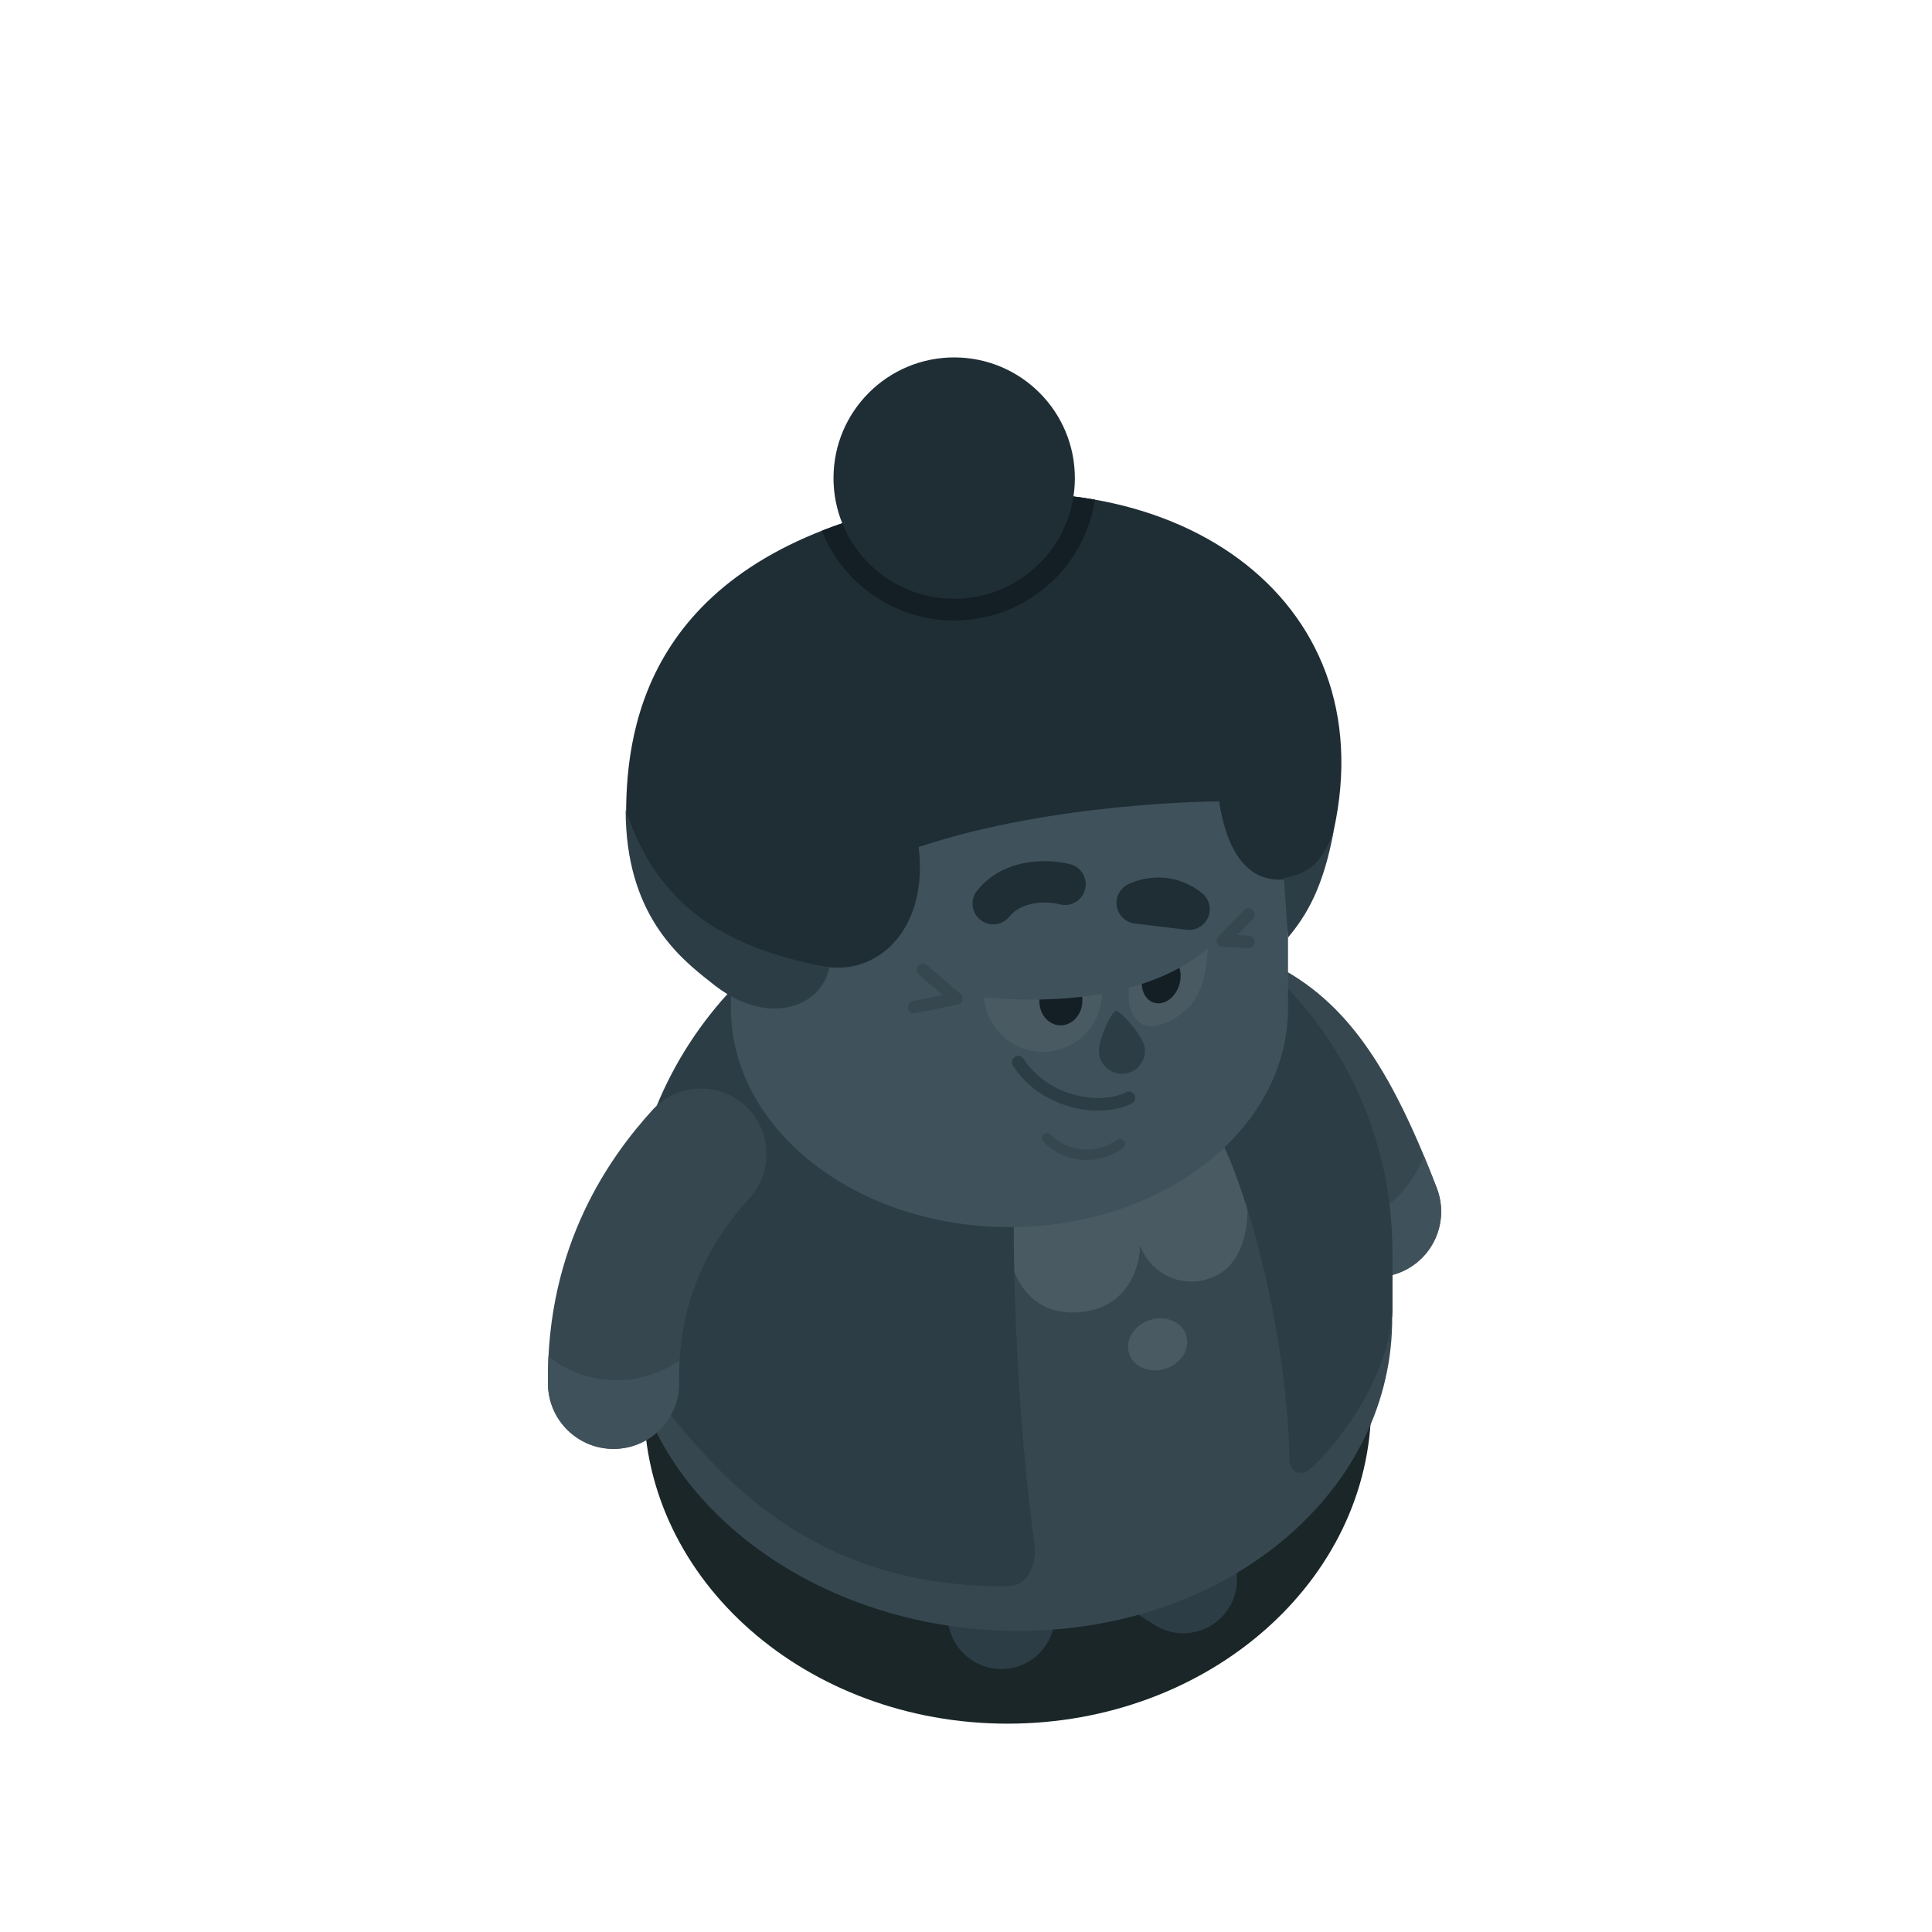<svg width="1080" height="1080" viewBox="0 0 1080 1080" fill="none" xmlns="http://www.w3.org/2000/svg"><path fill-rule="evenodd" clip-rule="evenodd" d="M656.306 554.353C664.488 535.841 686.128 527.467 704.64 535.649C724.756 544.54 742.71 557.241 759.338 578.859C775.105 599.36 788.913 626.898 803.19 664.2C810.425 683.102 800.967 704.29 782.065 711.525C763.163 718.759 741.975 709.301 734.74 690.399C721.465 655.716 710.671 635.803 701.241 623.542C692.67 612.399 684.83 607.026 675.011 602.686C656.499 594.504 648.125 572.865 656.306 554.353Z" fill="#364750"/><path d="M796.083 646.359C798.447 652.044 800.812 657.987 803.191 664.202C810.425 683.104 800.967 704.292 782.065 711.527C763.163 718.761 741.975 709.303 734.74 690.401C733.141 686.223 731.578 682.26 730.049 678.499C730.21 678.533 730.372 678.567 730.535 678.601C748.381 682.347 777.682 688.497 796.083 646.359Z" fill="#3F515B"/><path d="M563.248 606.695C675.506 606.695 766.509 686.577 766.509 785.116C766.509 883.655 675.506 963.537 563.248 963.537C450.99 963.537 359.987 883.655 359.987 785.116C359.987 686.577 450.99 606.695 563.248 606.695Z" fill="#1A2628"/><path fill-rule="evenodd" clip-rule="evenodd" d="M608.375 849.497C617.213 835.483 635.738 831.286 649.753 840.124L677.503 857.624C691.517 866.462 695.714 884.988 686.876 899.003C678.038 913.017 659.512 917.214 645.497 908.376L617.748 890.876C603.733 882.038 599.537 863.512 608.375 849.497ZM560.746 842.754C577.312 843.028 590.52 856.68 590.246 873.246L589.746 903.496C589.472 920.062 575.821 933.27 559.254 932.996C542.688 932.722 529.48 919.07 529.754 902.504L530.254 872.254C530.528 855.688 544.18 842.48 560.746 842.754Z" fill="#2C3D46"/><path d="M351.166 699.283V728.162C351.105 729.518 351.063 730.878 351.038 732.243C349.296 829.204 446.533 909.522 564.497 911.641C682.462 913.76 776.484 836.877 778.225 739.916C778.249 738.615 778.254 737.317 778.242 736.022H778.343V699.283C778.343 581.322 351.166 581.322 351.166 699.283Z" fill="#364750"/><path d="M626 603.751C553.5 611.501 560.827 677.327 563.5 697.251C566.25 717.751 578.5 735.751 603.75 733.501C631.959 730.987 637.5 705.751 637.25 696.001C640.75 706.751 653.25 718.751 671 716.001C710.5 708.751 694 647.251 694 647.251C694 647.251 698.5 596.001 626 603.751Z" fill="#4A5A62"/><path d="M642.775 737.888C651.59 735.071 660.687 738.888 663.092 746.413C665.497 753.938 660.299 762.323 651.484 765.14C642.669 767.957 633.573 764.139 631.168 756.614C628.763 749.089 633.96 740.705 642.775 737.888Z" fill="#4A5A62"/><path d="M678.471 630.873C691.122 647.567 719.026 732.788 720.896 816.533C721.04 822.989 727.92 825.521 732.028 821.323C738.926 816.039 775.666 777.446 778.342 733.061V699.284C778.342 627.96 743.382 564.801 689.662 526.008L678.471 630.873Z" fill="#2C3D46"/><path d="M351.166 699.28C351.166 585.121 440.727 491.88 553.419 485.988L566.843 670.525C566.843 670.525 564.68 763.676 578.62 865.861C578.526 875.58 574.778 886.736 562.845 886.722C439.588 887.879 389.047 806.285 361.444 774.482C352.555 752.482 351.166 699.28 351.166 699.28Z" fill="#2C3D46"/><path d="M509.5 282C364.5 312.498 350 403 350 455C361 499 381.201 534.8 426 545.5C546.926 574.383 730.367 533.118 745.5 464.497C774.5 332.997 654.07 251.592 509.5 282Z" fill="#1F2E35"/><path d="M461.5 540.5C493 545 519 517 513.5 473.5C590 448 681.5 448 681.5 448C687 483.5 702.5 493.498 719 491.498C719.061 491.491 719.122 491.483 719.182 491.473C719.73 496.957 720.012 502.718 720.012 508.766V561.587H719.993C720.006 562.239 720.012 562.891 720.012 563.545C720.012 631.153 650.299 685.961 564.302 685.961C478.306 685.961 408.592 631.153 408.592 563.545C408.592 562.891 408.599 562.239 408.612 561.587H408.592V523.822C422.587 531.373 439.96 537.423 461.5 540.5Z" fill="#3F515B"/><path d="M550.096 557.535C551.391 574.576 565.628 587.999 583 587.999C601.047 587.999 615.711 573.512 615.996 555.533C591.347 559.873 566.847 559.101 550.096 557.535Z" fill="#4A5A62"/><path d="M631 552.21V558.182C631 567.452 637.69 575.689 646.68 573.427C652.458 571.973 659.044 568.852 665 562.499C672.397 554.609 674.687 541.49 675.109 530.219C662.445 540.952 647.024 547.874 631 552.21Z" fill="#4A5A62"/><path d="M581.066 558.735C581.063 558.779 581.061 558.824 581.058 558.868C580.63 566.38 585.653 572.776 592.277 573.154C598.901 573.532 604.619 567.748 605.047 560.236C605.107 559.184 605.06 558.154 604.917 557.159C596.726 558.132 588.68 558.603 581.066 558.735Z" fill="#131F24"/><path d="M638.232 550.059C638.434 555.033 640.977 559.236 645.052 560.504C650.629 562.24 656.962 557.823 659.198 550.639C660.25 547.258 660.208 543.867 659.286 541.043C652.607 544.719 645.518 547.684 638.232 550.059Z" fill="#131F24"/><path fill-rule="evenodd" clip-rule="evenodd" d="M592.602 505.574C581.512 502.888 569.82 505.388 564.328 512.326C560.357 517.343 553.069 518.191 548.052 514.219C543.034 510.248 542.186 502.96 546.158 497.943C559.54 481.036 582.415 479.262 598.058 483.052C604.278 484.558 608.098 490.822 606.592 497.041C605.085 503.26 598.822 507.081 592.602 505.574ZM643.636 490.731C651.431 489.965 661.788 491.309 671.8 499.129C675.901 502.332 677.364 507.877 675.375 512.687C673.387 517.497 668.436 520.39 663.269 519.762L634.326 516.244C629.314 515.635 625.273 511.85 624.338 506.888C623.402 501.926 625.788 496.93 630.235 494.538C630.235 494.538 630.229 494.541 630.245 494.532L630.256 494.527L630.279 494.514L630.328 494.488C630.363 494.47 630.402 494.449 630.445 494.427C630.53 494.383 630.631 494.332 630.747 494.275C630.978 494.16 631.27 494.02 631.619 493.863C632.316 493.55 633.249 493.162 634.389 492.764C636.651 491.974 639.824 491.106 643.636 490.731Z" fill="#1F2E35"/><path d="M639.997 586.296C640.592 593.384 635.328 599.611 628.241 600.207C621.154 600.802 614.926 595.538 614.331 588.451C613.736 581.364 621.43 565.291 623.849 565.088C626.268 564.886 639.401 579.209 639.997 586.296Z" fill="#2C3D46"/><path fill-rule="evenodd" clip-rule="evenodd" d="M700.33 508.735C701.704 510.076 701.73 512.276 700.39 513.65L691.539 522.717L698.06 523.014C699.978 523.101 701.462 524.726 701.375 526.644C701.287 528.562 699.662 530.046 697.744 529.959L683.478 529.31C682.11 529.247 680.906 528.387 680.403 527.114C679.9 525.84 680.192 524.389 681.149 523.409L695.415 508.794C696.756 507.42 698.956 507.394 700.33 508.735ZM513.222 539.942C514.467 538.48 516.661 538.305 518.123 539.55L536.858 555.514C537.869 556.376 538.301 557.739 537.97 559.026C537.639 560.313 536.603 561.298 535.301 561.565L511.698 566.405C509.818 566.79 507.981 565.578 507.595 563.698C507.209 561.817 508.421 559.98 510.302 559.594L526.927 556.186L513.614 544.842C512.152 543.597 511.977 541.403 513.222 539.942Z" fill="#364750"/><path fill-rule="evenodd" clip-rule="evenodd" d="M583.31 634.191C584.45 633.069 586.284 633.084 587.406 634.224C597.18 644.156 612.509 645.454 624.358 637.182C625.67 636.266 627.476 636.587 628.391 637.899C629.307 639.211 628.986 641.016 627.674 641.932C613.6 651.758 595.111 650.312 583.277 638.288C582.155 637.147 582.169 635.314 583.31 634.191Z" fill="#364750"/><path fill-rule="evenodd" clip-rule="evenodd" d="M567.266 590.802C568.905 589.745 571.091 590.217 572.148 591.857C579.029 602.531 589.708 609.081 600.641 612.004C611.658 614.949 622.474 614.096 629.466 610.561C631.206 609.681 633.331 610.378 634.211 612.119C635.092 613.86 634.394 615.985 632.653 616.865C623.724 621.379 611.039 622.096 598.816 618.828C586.509 615.538 574.209 608.091 566.211 595.684C565.154 594.045 565.626 591.859 567.266 590.802Z" fill="#2C3D46"/><path d="M612.094 279.308C606.273 317.639 573.127 346.964 533.189 346.859C499.693 346.771 471.083 326.008 459.409 296.682C474.079 290.921 490.692 285.956 509.5 282C545.894 274.345 580.758 273.776 612.094 279.308Z" fill="#131F24"/><path d="M720.012 524.11C730.656 511.308 739.758 495.992 745.613 464.193C738.482 485.001 729.296 488.557 717.725 490.743L720.012 524.11ZM463.621 540.982C413.366 531.11 369.658 512.844 349.74 452.742C349.74 510.779 379.407 535.112 397.386 549.126C428 574.435 458.729 563.808 463.621 540.982Z" fill="#2C3D46"/><path fill-rule="evenodd" clip-rule="evenodd" d="M416.461 618.036C431.445 631.642 432.561 654.819 418.955 669.802C402.48 687.946 378.833 720.316 379.608 772.757C379.907 792.994 363.744 809.642 343.507 809.941C323.27 810.24 306.622 794.077 306.323 773.84C305.168 695.68 341.521 646.051 364.695 620.53C378.301 605.547 401.478 604.43 416.461 618.036Z" fill="#364750"/><path d="M379.87 760.623C379.639 764.542 379.546 768.586 379.608 772.756C379.907 792.993 363.744 809.641 343.507 809.94C323.27 810.239 306.622 794.076 306.323 773.839C306.244 768.502 306.34 763.299 306.595 758.227C323.086 771.591 351.921 779.005 379.87 760.623Z" fill="#3F515B"/><path d="M533.574 199.797C570.831 199.895 600.955 230.178 600.857 267.435C600.759 304.692 570.477 334.816 533.22 334.718C495.963 334.62 465.838 304.338 465.936 267.081C466.034 229.824 496.317 199.699 533.574 199.797Z" fill="#1F2E35"/></svg>